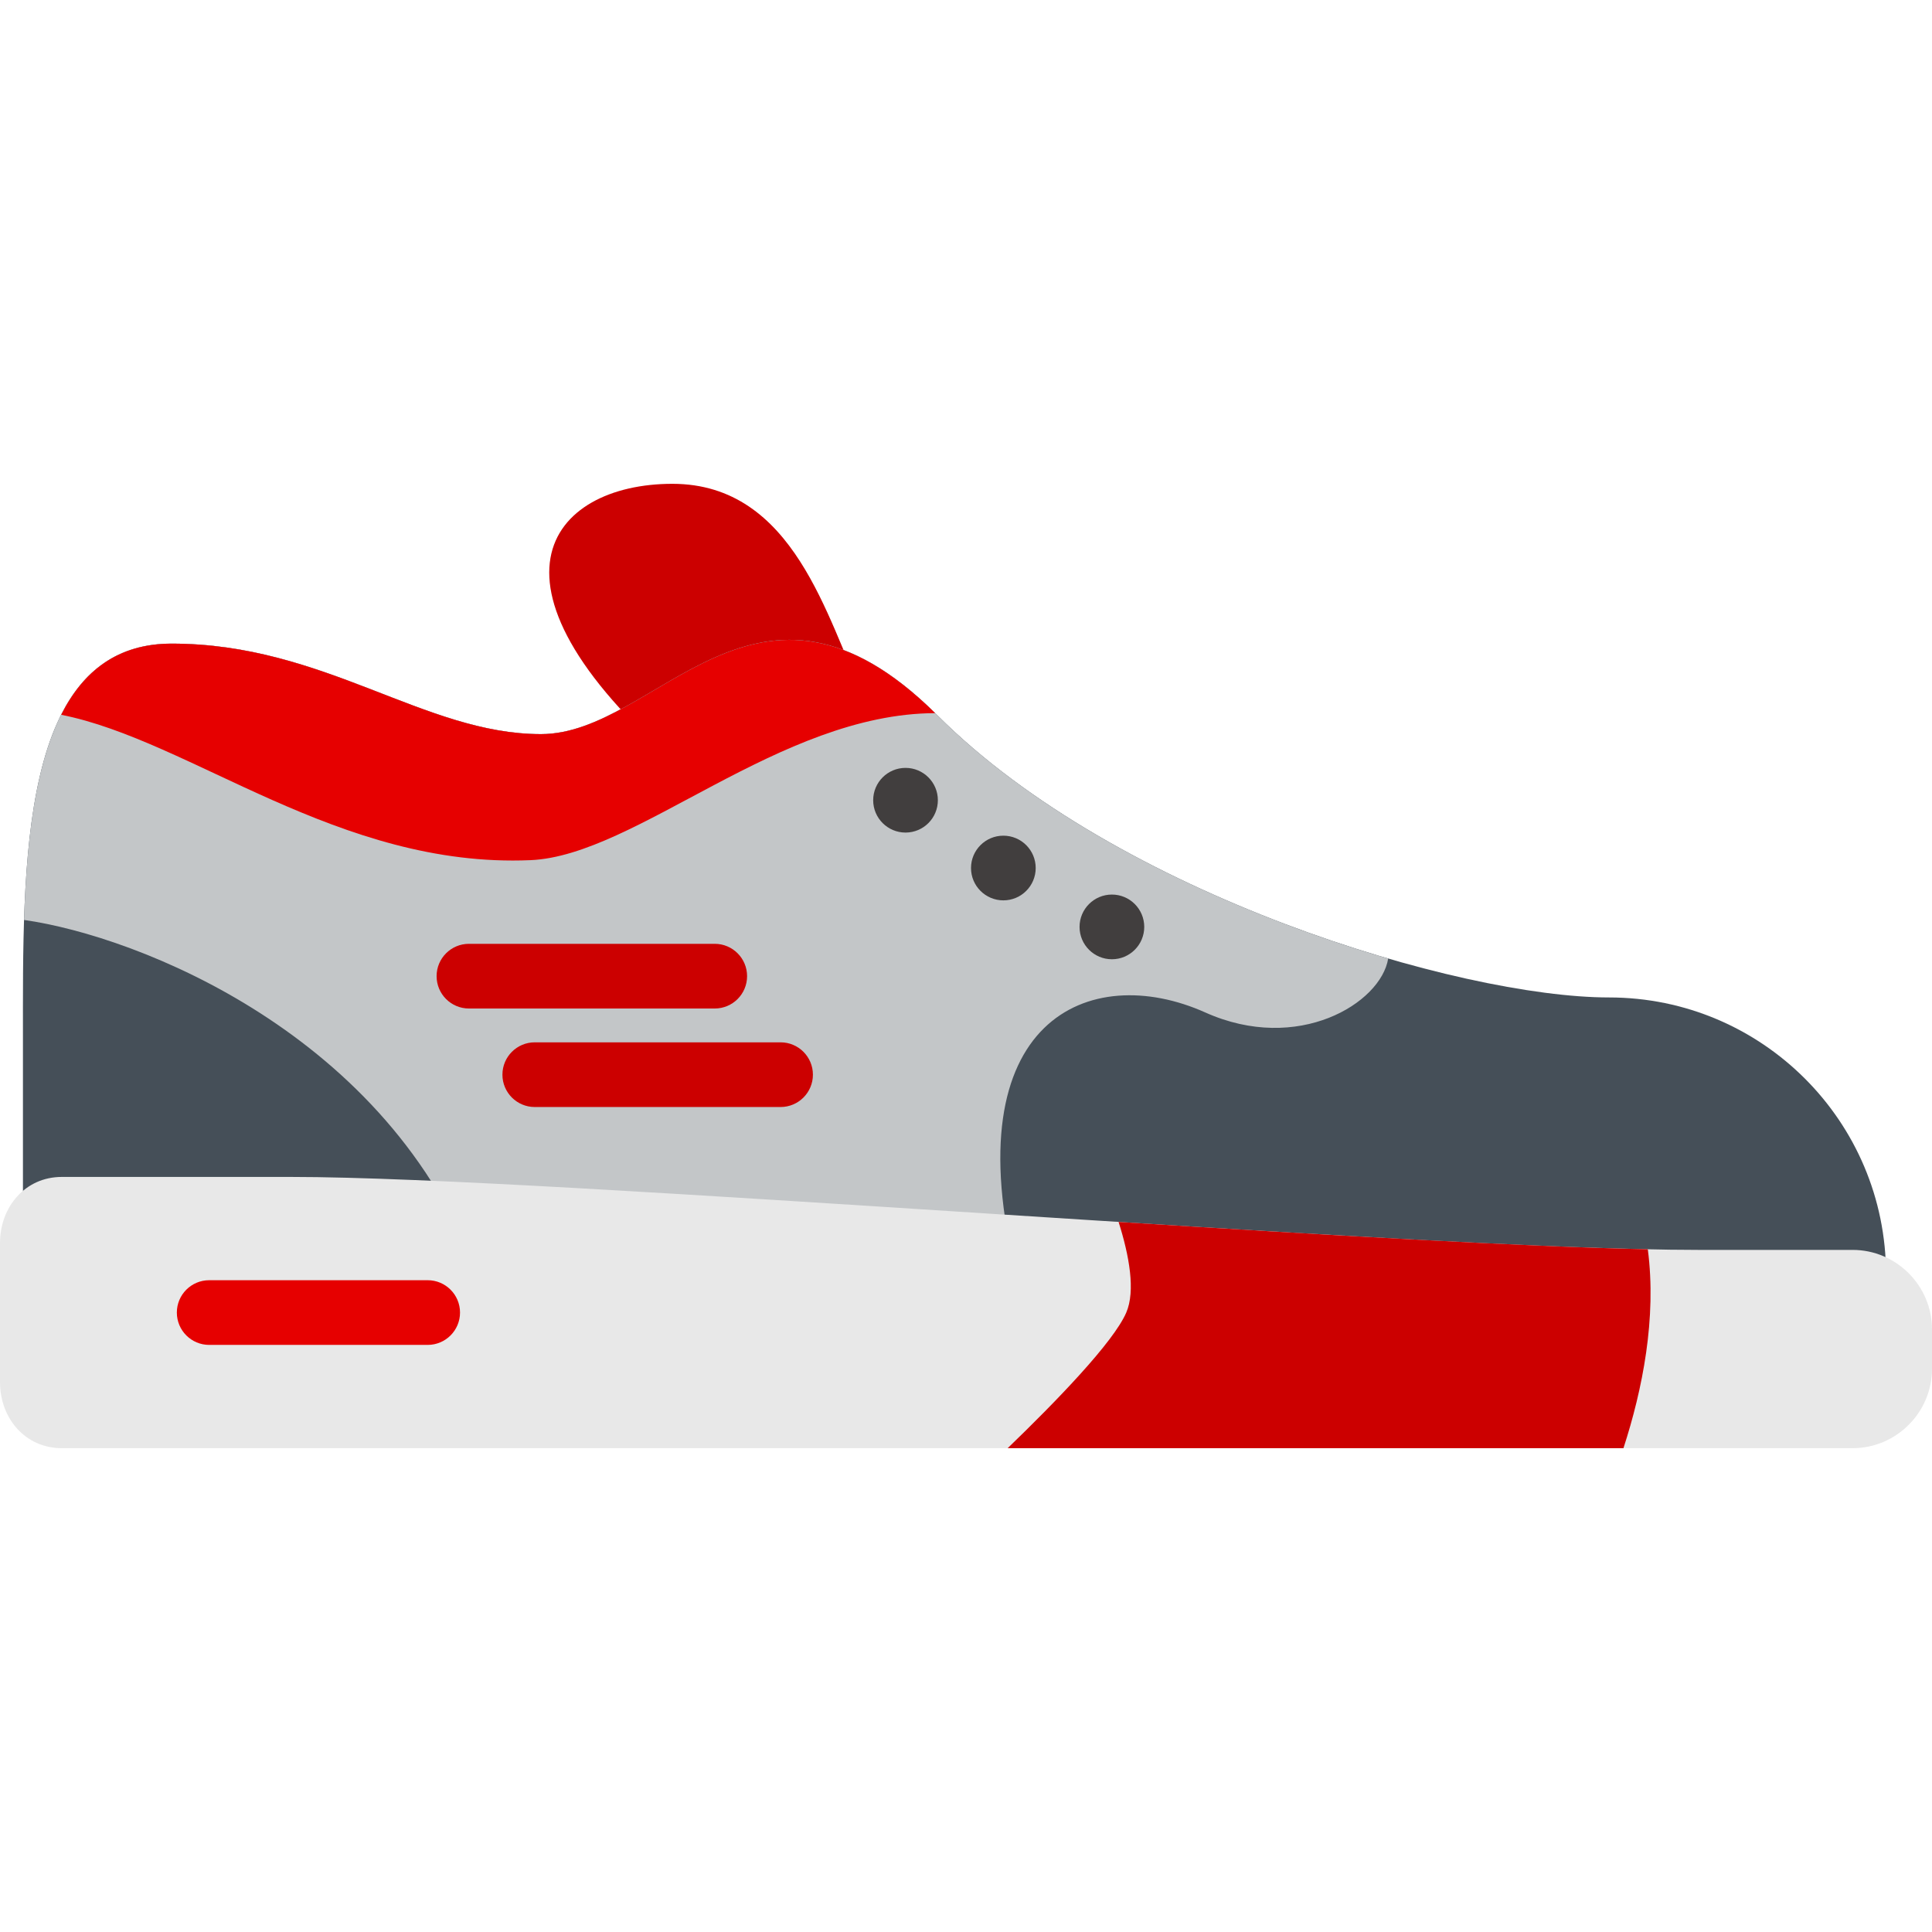 <!DOCTYPE svg PUBLIC "-//W3C//DTD SVG 1.1//EN" "http://www.w3.org/Graphics/SVG/1.1/DTD/svg11.dtd">
<!-- Uploaded to: SVG Repo, www.svgrepo.com, Transformed by: SVG Repo Mixer Tools -->
<svg xmlns="http://www.w3.org/2000/svg" xmlns:xlink="http://www.w3.org/1999/xlink" version="1.1" id="Layer_1" viewBox="0 0 448.02 448.02" xml:space="preserve" width="800px" height="800px" fill="#000000">
<g id="SVGRepo_bgCarrier" stroke-width="0"/>
<g id="SVGRepo_tracerCarrier" stroke-linecap="round" stroke-linejoin="round"/>
<g id="SVGRepo_iconCarrier"> <g> <path style="fill:#cc0000;" d="M200.126,161.091c-8.325-17.186-15.836-48.897-44.21-48.897c-28.373,0-48.4,23.367,4.174,67.595 L200.126,161.091z"/> <path style="fill:#454F58;" d="M437.361,295.545c0-35.48-28.762-64.242-64.242-64.242c-34.559,0-113.951-23.638-155.737-65.423 c-41.786-41.786-64.768,4.357-91.928,4.357c-27.161,0-50.142-20.985-85.661-20.985c-35.518,0-34.473,51.279-34.473,92.02 c0,40.741,0,54.273,0,54.273H437.361z"/> <path style="fill:#C3C6C8;" d="M217.382,165.88c-41.786-41.786-64.768,4.357-91.928,4.357c-27.161,0-50.142-20.985-85.661-20.985 c-27.653,0-33.142,31.085-34.217,64.078c26.574,3.768,84.781,26.672,105.105,82.215h125.001 c-14.686-59.25,17.115-72.73,43.827-60.756c21.455,9.618,40.715-2.11,42.403-12.509 C286.039,211.824,244.052,192.549,217.382,165.88z"/> <g> <path style="fill:#cc0000;" d="M165.745,233.867h-57c-4.142,0-7.5-3.358-7.5-7.5c0-4.142,3.358-7.5,7.5-7.5h57 c4.142,0,7.5,3.358,7.5,7.5C173.245,230.509,169.887,233.867,165.745,233.867z"/> <path style="fill:#cc0000;" d="M181.01,256.711h-57c-4.142,0-7.5-3.358-7.5-7.5c0-4.142,3.358-7.5,7.5-7.5h57 c4.142,0,7.5,3.358,7.5,7.5C188.51,253.353,185.152,256.711,181.01,256.711z"/> </g> <path style="fill:#e60000;" d="M125.454,170.237c-27.161,0-50.142-20.985-85.661-20.985c-12.555,0-20.53,6.42-25.608,16.504 c30.033,5.918,64.411,35.633,108.864,33.708c24.479-1.06,57.639-33.992,93.814-34.09 C175.407,124.491,152.501,170.237,125.454,170.237z"/> <path style="fill:#E8E8E8;" d="M429.608,289.846h-35.8c-66.146,0-265.817-16.922-326.298-16.922H14.32 c-8.438,0-14.32,6.905-14.32,15.344v32.215c0,8.438,5.882,15.343,14.32,15.343h415.287c10.127,0,18.412-8.286,18.412-18.412v-9.156 C448.02,298.131,439.734,289.846,429.608,289.846z"/> <path style="fill:#cc0000;" d="M382.12,289.704c-29.316-0.629-74.753-3.306-122.727-6.345c2.492,7.871,3.945,15.984,1.783,21.016 c-2.956,6.879-16.243,20.591-27.504,31.451H376.47C380.882,322.236,384.199,305.694,382.12,289.704z"/> <path style="fill:#e60000;" d="M99.177,311.875H48.51c-4.142,0-7.5-3.358-7.5-7.5c0-4.142,3.358-7.5,7.5-7.5h50.667 c4.142,0,7.5,3.358,7.5,7.5C106.677,308.517,103.319,311.875,99.177,311.875z"/> <circle style="fill:#413e3e;" cx="209.986" cy="185.568" r="7.5"/> <circle style="fill:#413e3e;" cx="232.673" cy="201.289" r="7.5"/> <circle style="fill:#413e3e;" cx="257.843" cy="214.945" r="7.501"/> </g> </g>
</svg>